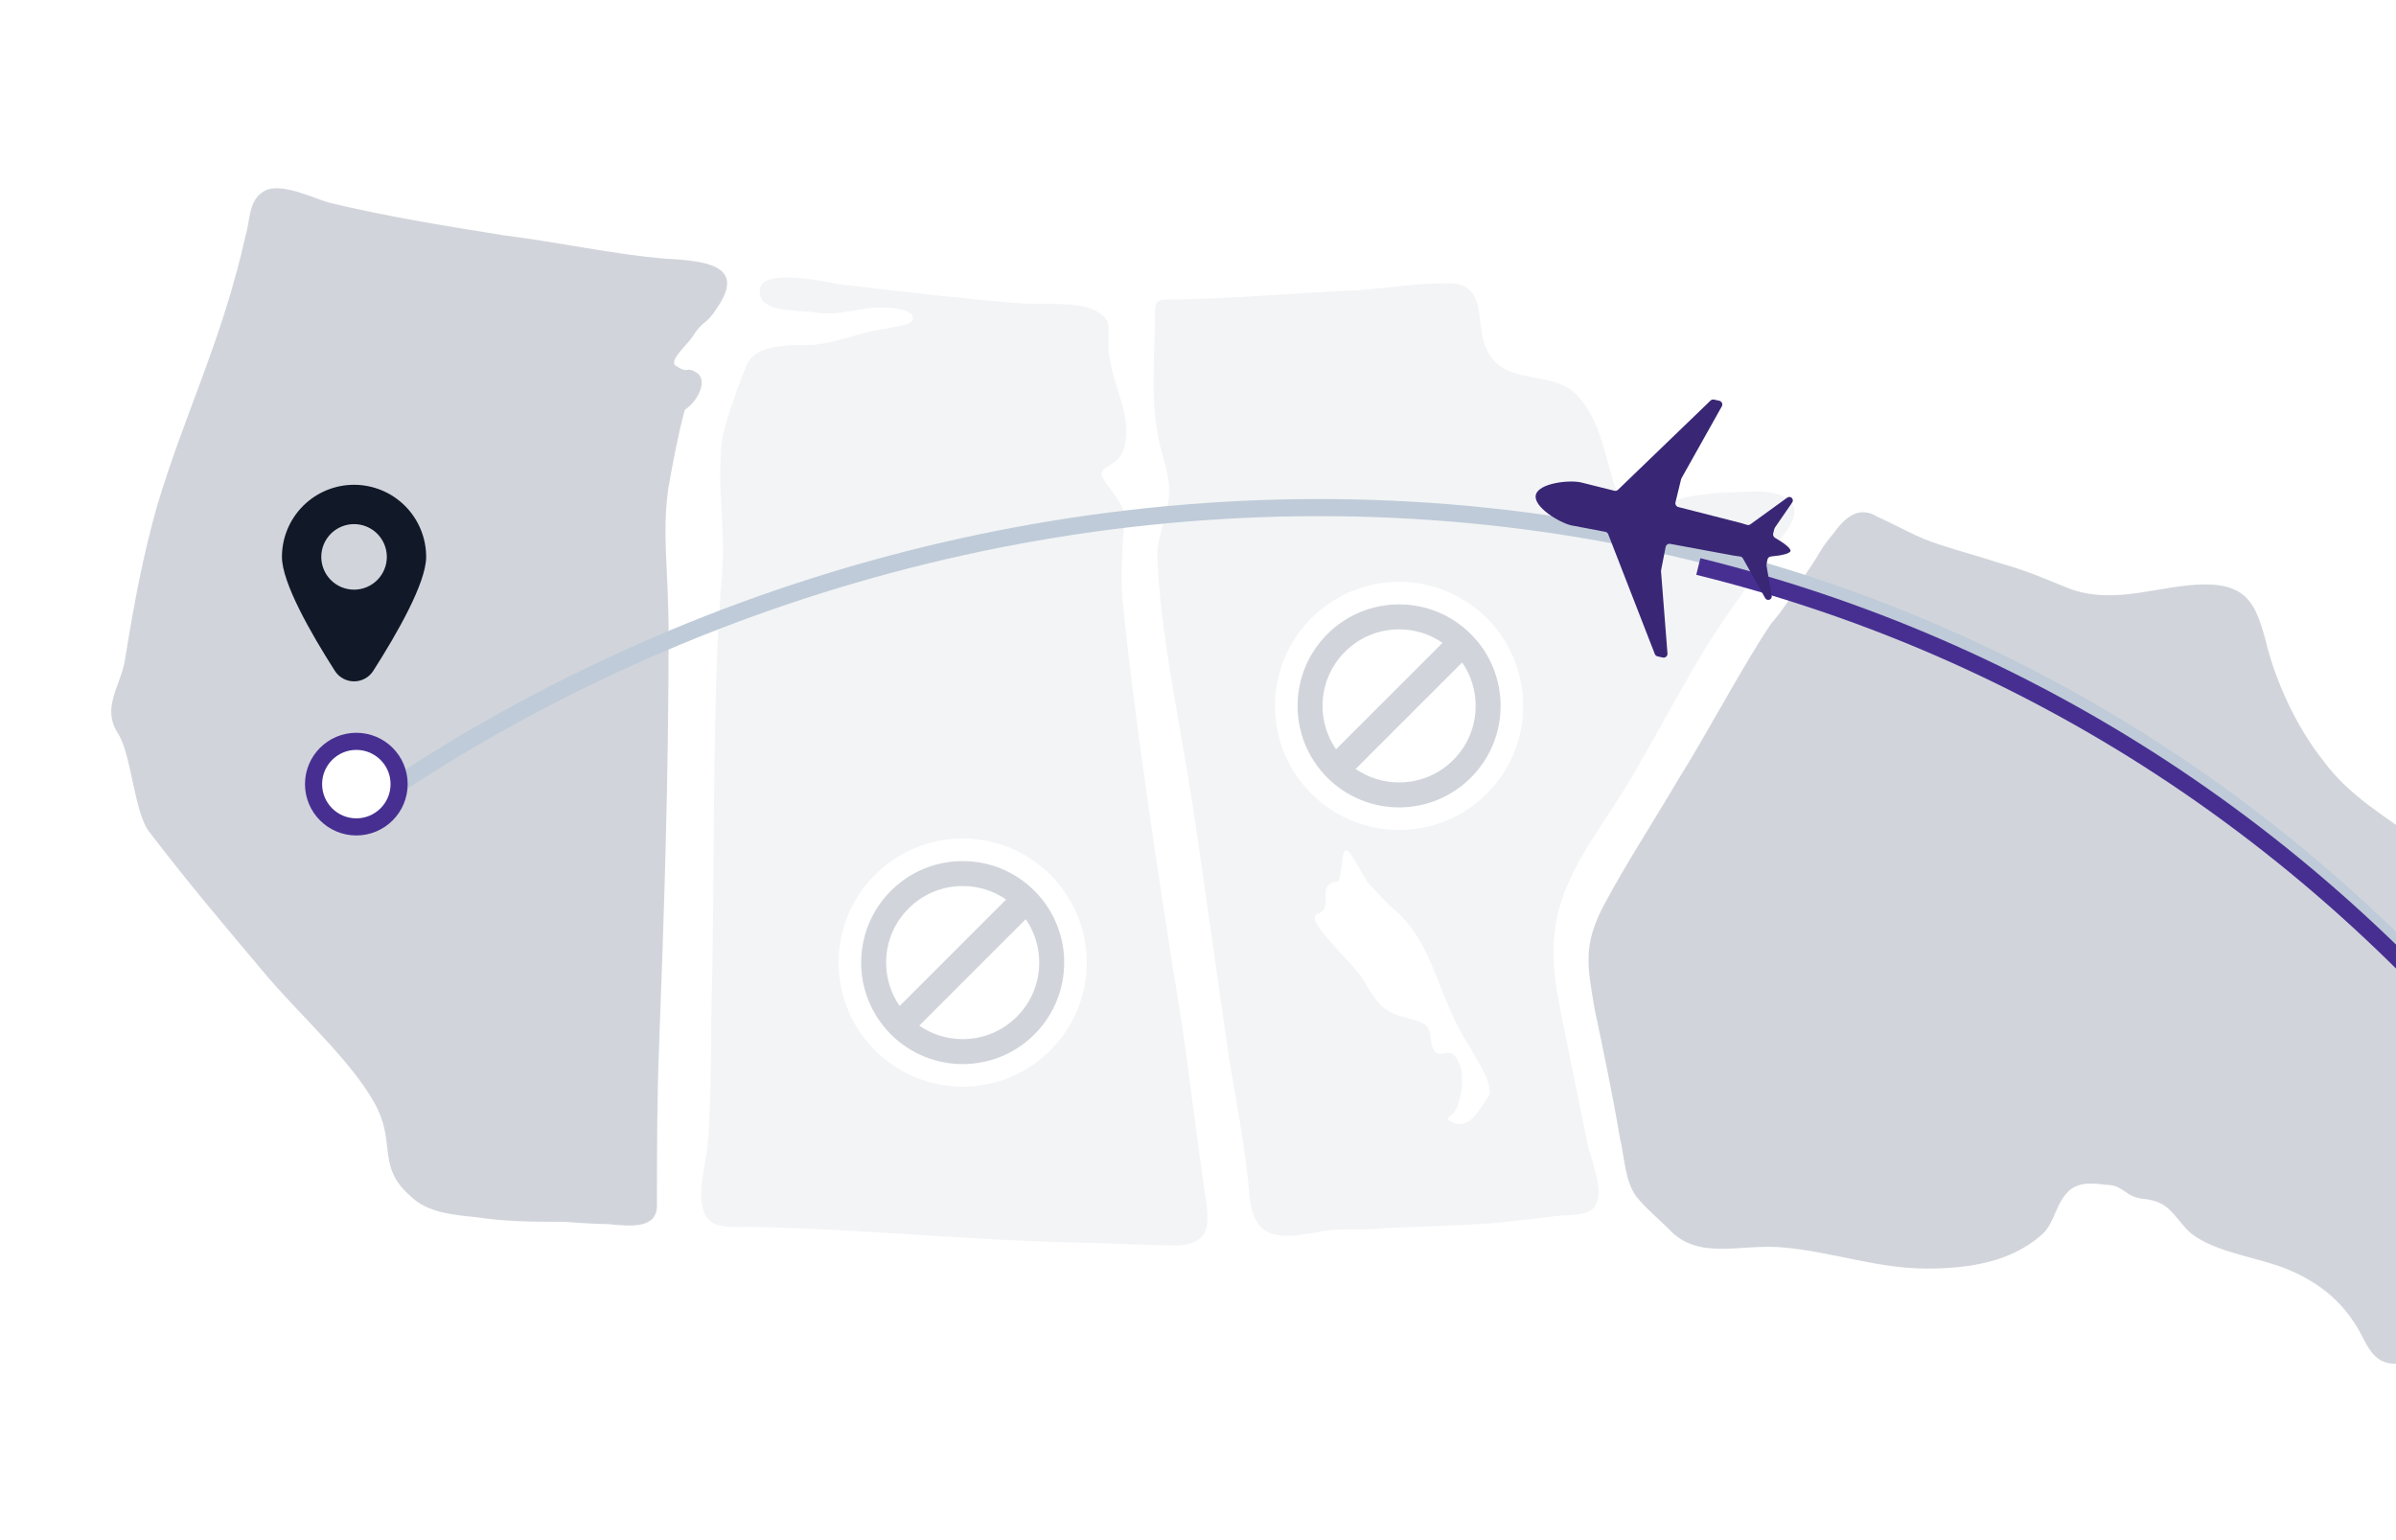 <svg width="280" height="180" viewBox="0 0 280 180" fill="none" xmlns="http://www.w3.org/2000/svg">
<g clip-path="url(#clip0_264_616)">
<rect x="-1" y="96" width="384" height="84" fill="url(#paint0_linear_264_616)"/>
<path d="M81.392 43.54C80.034 42.725 80.578 43.812 78.948 42.725C78.133 42.181 80.306 40.277 80.849 39.462C82.207 37.286 82.479 38.102 83.837 35.926C87.368 30.76 81.936 30.488 77.59 30.216C71.344 29.672 65.368 28.312 58.85 27.497C52.06 26.409 45.27 25.321 38.48 23.69C36.579 23.146 32.777 21.242 30.876 22.33C28.975 23.418 29.246 25.865 28.703 27.497C25.987 39.733 21.642 48.163 18.383 59.04C16.753 64.751 15.666 70.461 14.58 77.26C14.037 80.251 11.864 82.698 13.765 85.689C15.395 88.137 15.666 95.207 17.568 97.382C21.913 103.093 26.53 108.531 30.876 113.698C34.95 118.593 41.74 124.575 44.184 129.742C46.085 133.821 44.184 136.54 47.986 139.803C49.888 141.707 52.875 141.978 55.591 142.25C59.122 142.794 62.381 142.794 65.64 142.794H65.912C65.912 142.794 69.442 143.066 71.072 143.066C73.788 143.338 76.775 143.61 76.775 140.891C76.775 134.636 76.775 128.382 77.047 121.584C77.59 107.172 78.133 91.4 78.133 73.996C78.133 66.654 77.319 62.303 78.133 56.865C78.677 53.874 79.22 50.883 80.034 47.891C81.664 46.804 82.751 44.356 81.392 43.54ZM68.628 143.066C68.899 143.066 68.899 143.066 68.628 143.066Z" fill="#D1D5DB"/>
<path d="M138 118.907C135.548 103.95 132.551 83.827 131.189 70.23C130.917 68.598 131.189 61.8 131.462 61.256C131.734 59.352 130.1 57.721 129.01 56.089C127.92 54.457 130.372 54.729 131.189 52.826C132.824 48.474 129.282 44.395 129.555 39.773C129.555 37.869 129.827 37.325 127.92 36.237C125.468 35.15 121.654 35.693 118.93 35.421C112.119 34.877 105.308 34.062 98.225 33.246C96.591 32.974 87.328 30.799 88.962 34.878C89.78 36.509 93.594 36.237 95.228 36.509C98.225 37.053 100.949 35.693 103.674 35.965C104.491 35.965 106.943 36.237 106.67 37.325C106.398 38.141 104.219 38.141 103.674 38.413C100.677 38.685 97.408 40.316 94.411 40.316C91.959 40.316 88.418 40.316 87.328 42.492C86.51 44.395 84.603 49.562 84.331 51.738C83.786 57.992 84.876 61.8 84.331 67.782C83.241 80.291 83.514 99.327 83.241 113.74C82.969 120.811 83.241 127.609 82.697 133.864C82.424 136.311 81.334 139.846 82.424 142.022C83.241 143.653 85.693 143.382 87.6 143.382C102.039 143.654 116.206 145.285 130.644 145.285C130.917 145.285 131.734 145.285 131.734 145.285H131.462H131.189C130.644 145.285 130.1 145.285 129.555 145.285H129.282C129.282 145.285 129.282 145.285 129.01 145.285H128.737H128.193C128.193 145.285 134.731 145.557 137.728 145.557C141.269 145.285 141.269 143.382 140.997 140.662C139.907 133.592 139.09 126.249 138 118.907Z" fill="#F3F4F6"/>
<path d="M208.575 58.125C206.674 57.037 203.687 57.581 201.786 57.581C200.157 57.581 198.527 57.853 196.898 58.125C195.269 58.669 193.368 59.486 191.738 59.486C189.294 59.214 188.751 57.037 188.208 55.133C187.393 52.413 186.85 49.42 184.949 46.972C183.048 44.252 180.333 44.524 177.346 43.708C174.087 42.892 173.272 40.444 173.001 37.723C172.729 35.275 172.458 33.099 169.199 33.099C165.669 33.099 162.138 33.643 158.879 33.915C151.547 34.187 143.4 35.003 136.34 35.003C134.982 35.003 134.982 35.547 134.982 36.635C134.982 41.26 134.439 45.884 135.254 50.509C135.525 52.685 136.883 55.677 136.611 58.125C136.34 60.302 135.254 62.75 135.254 64.926C135.525 73.631 137.698 83.424 139.327 93.761C140.956 104.642 142.314 114.707 143.672 123.956C144.487 128.581 145.301 133.205 145.845 137.83C146.116 140.006 145.845 143.814 149.375 144.358C151.276 144.631 153.177 144.086 155.078 143.814C157.25 143.542 159.694 143.814 161.867 143.542C166.755 143.27 171.914 143.27 176.803 142.726C178.432 142.454 179.79 142.454 181.419 142.182C182.777 141.91 184.949 142.182 186.036 141.366C187.937 139.734 185.764 135.382 185.493 133.477C184.678 129.669 183.863 125.589 183.048 121.508C182.234 117.428 181.148 113.075 181.691 108.995C182.234 103.01 186.307 97.842 189.566 92.673C193.911 85.6 197.984 77.167 202.329 71.183C204.23 68.463 206.131 65.742 208.032 63.022C208.847 61.934 211.019 59.486 208.575 58.125ZM172.729 129.941C171.914 131.029 171.1 131.573 170.013 131.301C168.384 130.485 169.47 131.029 170.285 129.397C170.828 128.037 171.371 125.044 170.013 123.412C169.199 122.324 167.841 124.228 167.298 122.052C167.026 120.692 167.298 119.876 165.669 119.332C164.039 118.788 162.681 118.788 161.324 117.428C160.237 116.34 159.694 114.979 158.879 113.891C156.979 111.443 152.362 107.363 153.991 106.819C156.164 106.002 153.448 103.282 156.435 103.01C156.979 101.378 156.707 98.93 157.522 99.474C158.065 99.746 159.423 102.738 159.966 103.282C160.78 104.098 161.867 105.458 163.224 106.547C166.483 109.539 167.569 113.619 169.199 117.428C170.013 119.332 170.828 120.964 171.914 122.596C172.729 124.228 174.087 125.861 174.087 127.765C174.087 128.037 173.272 129.125 172.729 129.941Z" fill="#F3F4F6"/>
<path d="M299.782 158.595C299.239 158.595 289.467 160.227 287.024 160.227C286.753 160.227 286.481 160.227 286.21 160.227C280.781 160.499 282.41 161.043 282.41 161.043C282.41 161.043 288.924 161.859 290.553 162.403C292.453 163.218 296.796 165.122 298.967 164.85C300.596 164.578 301.682 161.859 301.953 160.771C301.953 159.411 301.682 158.867 299.782 158.595Z" fill="#D1D5DB"/>
<path d="M353.525 140.645C349.996 142.821 346.196 145.54 342.668 146.356C339.954 146.9 340.496 146.356 338.053 146.084C335.611 145.812 332.625 145.54 330.182 145.812C325.025 146.356 319.053 146.9 314.982 143.909C311.182 140.917 309.282 133.574 307.382 129.494C304.939 124.327 306.567 120.791 304.396 115.624C303.31 113.176 299.239 110.185 298.424 107.465C297.882 105.833 296.796 103.113 294.624 102.569C292.724 102.025 291.367 103.385 289.467 102.297C287.567 101.482 284.581 99.578 282.953 98.49C278.881 95.498 274.538 93.05 271.553 88.971C268.295 84.891 265.853 79.452 264.767 74.829C263.681 71.021 262.867 68.301 257.71 68.301C252.552 68.301 247.395 70.749 241.967 68.845C239.252 67.757 236.809 66.669 233.824 65.854C231.381 65.038 229.209 64.494 226.766 63.678C224.052 62.862 221.881 61.502 219.438 60.414C217.266 59.054 215.638 60.414 214.28 62.318C212.652 64.222 212.652 64.766 211.295 66.669C209.938 68.845 208.58 71.021 206.952 72.925C203.966 77.276 199.352 85.979 196.095 91.147C193.38 95.77 189.852 101.21 187.409 105.833C184.966 110.456 185.509 112.904 186.323 117.8C187.409 122.967 188.494 128.134 189.309 133.03C189.852 135.206 189.852 137.925 191.209 139.829C192.295 141.189 193.923 142.549 195.009 143.637C198.537 147.444 203.423 145.269 208.58 145.812C214.28 146.356 219.438 148.26 225.138 148.26C230.295 148.26 234.909 147.444 238.438 144.453C240.067 143.093 240.067 141.189 241.424 139.557C242.509 138.197 244.138 138.197 246.038 138.469C248.209 138.469 248.209 139.829 250.381 140.101C253.095 140.373 253.638 141.461 255.267 143.365C257.71 146.356 264.224 146.9 267.753 148.532C272.095 150.436 274.538 153.156 276.167 156.419C278.067 160.227 279.424 159.411 284.31 159.139C288.381 158.867 295.167 157.779 300.324 157.507C303.582 157.235 304.124 155.603 306.839 156.147C310.096 156.691 315.525 159.411 317.696 161.587C318.782 162.675 319.868 164.578 318.51 165.938C317.153 167.026 314.982 166.482 313.353 165.938C312.267 165.666 306.839 162.947 306.025 163.762C305.21 164.306 303.31 164.034 308.467 166.754C309.825 167.298 309.282 168.658 309.01 169.746C308.467 174.369 310.367 178.721 309.01 183.344C308.467 185.52 309.01 187.968 308.467 190.143C307.925 191.775 304.939 193.951 304.939 193.951L305.21 193.679V193.135C305.21 193.135 304.124 194.495 303.582 195.039C306.296 194.495 308.739 193.407 310.91 191.775C312.81 190.143 313.896 188.24 316.339 186.88C318.782 185.52 322.039 185.792 324.21 184.704C325.839 183.888 324.21 183.344 325.025 182.256C325.839 180.896 329.911 179.809 331.539 178.721C332.353 178.177 333.711 177.361 333.168 176.545C332.625 175.457 330.453 175.729 329.368 175.457C323.939 174.097 332.353 168.658 334.253 167.57C339.139 164.578 344.839 162.403 347.825 157.507C350.811 152.884 352.982 147.988 355.425 142.821C357.868 138.741 358.411 137.381 353.525 140.645Z" fill="#D1D5DB"/>
<g filter="url(#filter0_d_264_616)">
<path d="M298.966 128.947C232.904 41.221 117.458 37.7 40.102 93.084" stroke="#BFCBD8" stroke-width="2"/>
</g>
<g filter="url(#filter1_d_264_616)">
<path d="M298.966 128.947C271.796 92.858 236.262 71.035 198.466 61.713" stroke="#472F92" stroke-width="2"/>
</g>
<path d="M196.121 59.256C195.883 59.195 195.737 58.953 195.796 58.714L196.456 56.009C196.465 55.97 196.48 55.932 196.5 55.896L201.213 47.495C201.361 47.232 201.212 46.901 200.918 46.836L200.303 46.701C200.156 46.669 200.003 46.712 199.895 46.816L189.079 57.244C188.967 57.352 188.807 57.394 188.656 57.356C186.355 56.773 184.997 56.433 184.736 56.375C183.347 56.07 179.783 56.466 179.477 57.854C179.172 59.242 182.242 61.096 183.631 61.401C183.892 61.459 185.268 61.719 187.601 62.155C187.754 62.183 187.881 62.289 187.938 62.434L193.383 76.436C193.437 76.576 193.558 76.68 193.705 76.712L194.319 76.847C194.614 76.912 194.888 76.674 194.864 76.373L194.109 66.77C194.106 66.73 194.108 66.689 194.116 66.648L194.651 63.916C194.699 63.675 194.932 63.516 195.174 63.561C197.373 63.968 199.85 64.426 202.577 64.929C202.809 64.972 203.061 65.007 203.328 65.035C203.476 65.051 203.608 65.135 203.68 65.265L206.283 69.902C206.34 70.004 206.438 70.076 206.552 70.102V70.102C206.835 70.164 207.092 69.919 207.043 69.633L206.44 66.115C206.431 66.062 206.431 66.008 206.441 65.956L206.544 65.407C206.582 65.206 206.75 65.057 206.954 65.038C208.202 64.924 209.173 64.695 209.239 64.397C209.304 64.098 208.518 63.483 207.433 62.855C207.257 62.753 207.167 62.547 207.217 62.349L207.353 61.807C207.366 61.755 207.388 61.706 207.419 61.662L209.442 58.721C209.606 58.482 209.476 58.152 209.193 58.09V58.09C209.079 58.065 208.96 58.09 208.865 58.158L204.557 61.277C204.437 61.364 204.281 61.385 204.141 61.337C203.887 61.251 203.643 61.177 203.414 61.118C200.728 60.432 198.288 59.809 196.121 59.256Z" fill="#392675"/>
<path d="M41.375 56.658C39.141 56.659 36.998 57.547 35.418 59.127C33.838 60.708 32.95 62.85 32.948 65.085C32.948 68.103 36.319 74.002 39.138 78.415C39.629 79.175 40.471 79.633 41.375 79.633C42.279 79.633 43.122 79.175 43.612 78.415C46.432 74.002 49.802 68.103 49.802 65.085C49.801 62.85 48.913 60.708 47.333 59.127C45.752 57.547 43.61 56.659 41.375 56.658H41.375ZM37.545 65.085C37.545 64.069 37.948 63.095 38.667 62.376C39.385 61.658 40.359 61.255 41.375 61.255C42.391 61.255 43.365 61.658 44.084 62.376C44.802 63.095 45.206 64.069 45.206 65.085C45.206 66.101 44.802 67.075 44.084 67.794C43.365 68.512 42.391 68.915 41.375 68.915C40.359 68.915 39.385 68.511 38.667 67.793C37.949 67.075 37.545 66.101 37.545 65.085Z" fill="#111827"/>
<circle cx="41.642" cy="91.642" r="5" fill="white" stroke="#472F92" stroke-width="2"/>
<circle cx="112.5" cy="112.5" r="14.5" fill="white"/>
<path d="M120.889 104.111C116.256 99.478 108.744 99.478 104.111 104.111C99.478 108.744 99.478 116.256 104.111 120.889C108.744 125.522 116.256 125.522 120.889 120.889C125.522 116.256 125.522 108.744 120.889 104.111ZM106.177 106.176C107.866 104.487 110.111 103.556 112.5 103.556C114.339 103.556 116.092 104.107 117.573 105.132L105.132 117.572C104.108 116.091 103.556 114.339 103.556 112.5C103.556 110.112 104.487 107.865 106.177 106.176ZM112.5 121.444C110.662 121.444 108.909 120.893 107.428 119.868L119.869 107.428C120.892 108.909 121.445 110.661 121.445 112.5C121.445 114.89 120.515 117.134 118.826 118.824C117.135 120.513 114.89 121.444 112.5 121.444Z" fill="#D1D5DB"/>
<circle cx="163.5" cy="82.5" r="14.5" fill="white"/>
<path d="M171.889 74.111C167.256 69.478 159.744 69.478 155.111 74.111C150.478 78.744 150.478 86.256 155.111 90.889C159.744 95.522 167.256 95.522 171.889 90.889C176.522 86.256 176.522 78.744 171.889 74.111ZM157.177 76.176C158.866 74.487 161.111 73.556 163.5 73.556C165.339 73.556 167.092 74.107 168.573 75.132L156.132 87.572C155.108 86.091 154.556 84.339 154.556 82.5C154.556 80.112 155.487 77.865 157.177 76.176ZM163.5 91.444C161.662 91.444 159.909 90.893 158.428 89.868L170.869 77.428C171.892 78.909 172.445 80.661 172.445 82.5C172.445 84.89 171.515 87.135 169.826 88.824C168.135 90.513 165.89 91.444 163.5 91.444Z" fill="#D1D5DB"/>
</g>
<defs>
<filter id="filter0_d_264_616" x="37.52" y="55.326" width="264.244" height="79.223" filterUnits="userSpaceOnUse" color-interpolation-filters="sRGB">
<feFlood flood-opacity="0" result="BackgroundImageFix"/>
<feColorMatrix in="SourceAlpha" type="matrix" values="0 0 0 0 0 0 0 0 0 0 0 0 0 0 0 0 0 0 127 0" result="hardAlpha"/>
<feOffset dy="3"/>
<feGaussianBlur stdDeviation="1"/>
<feComposite in2="hardAlpha" operator="out"/>
<feColorMatrix type="matrix" values="0 0 0 0 0.82 0 0 0 0 0.835 0 0 0 0 0.859 0 0 0 1 0"/>
<feBlend mode="normal" in2="BackgroundImageFix" result="effect1_dropShadow_264_616"/>
<feBlend mode="normal" in="SourceGraphic" in2="effect1_dropShadow_264_616" result="shape"/>
</filter>
<filter id="filter1_d_264_616" x="195.979" y="60.742" width="106.033" height="75.549" filterUnits="userSpaceOnUse" color-interpolation-filters="sRGB">
<feFlood flood-opacity="0" result="BackgroundImageFix"/>
<feColorMatrix in="SourceAlpha" type="matrix" values="0 0 0 0 0 0 0 0 0 0 0 0 0 0 0 0 0 0 127 0" result="hardAlpha"/>
<feOffset dy="4.495"/>
<feGaussianBlur stdDeviation="1.124"/>
<feComposite in2="hardAlpha" operator="out"/>
<feColorMatrix type="matrix" values="0 0 0 0 0.278 0 0 0 0 0.184 0 0 0 0 0.573 0 0 0 0.54 0"/>
<feBlend mode="normal" in2="BackgroundImageFix" result="effect1_dropShadow_264_616"/>
<feBlend mode="normal" in="SourceGraphic" in2="effect1_dropShadow_264_616" result="shape"/>
</filter>
<linearGradient id="paint0_linear_264_616" x1="191" y1="90" x2="191" y2="206" gradientUnits="userSpaceOnUse">
<stop stop-color="white" stop-opacity="0"/>
<stop offset="1" stop-color="white"/>
</linearGradient>
<clipPath id="clip0_264_616">
<rect width="280" height="180" rx="14" fill="white"/>
</clipPath>
</defs>
</svg>
